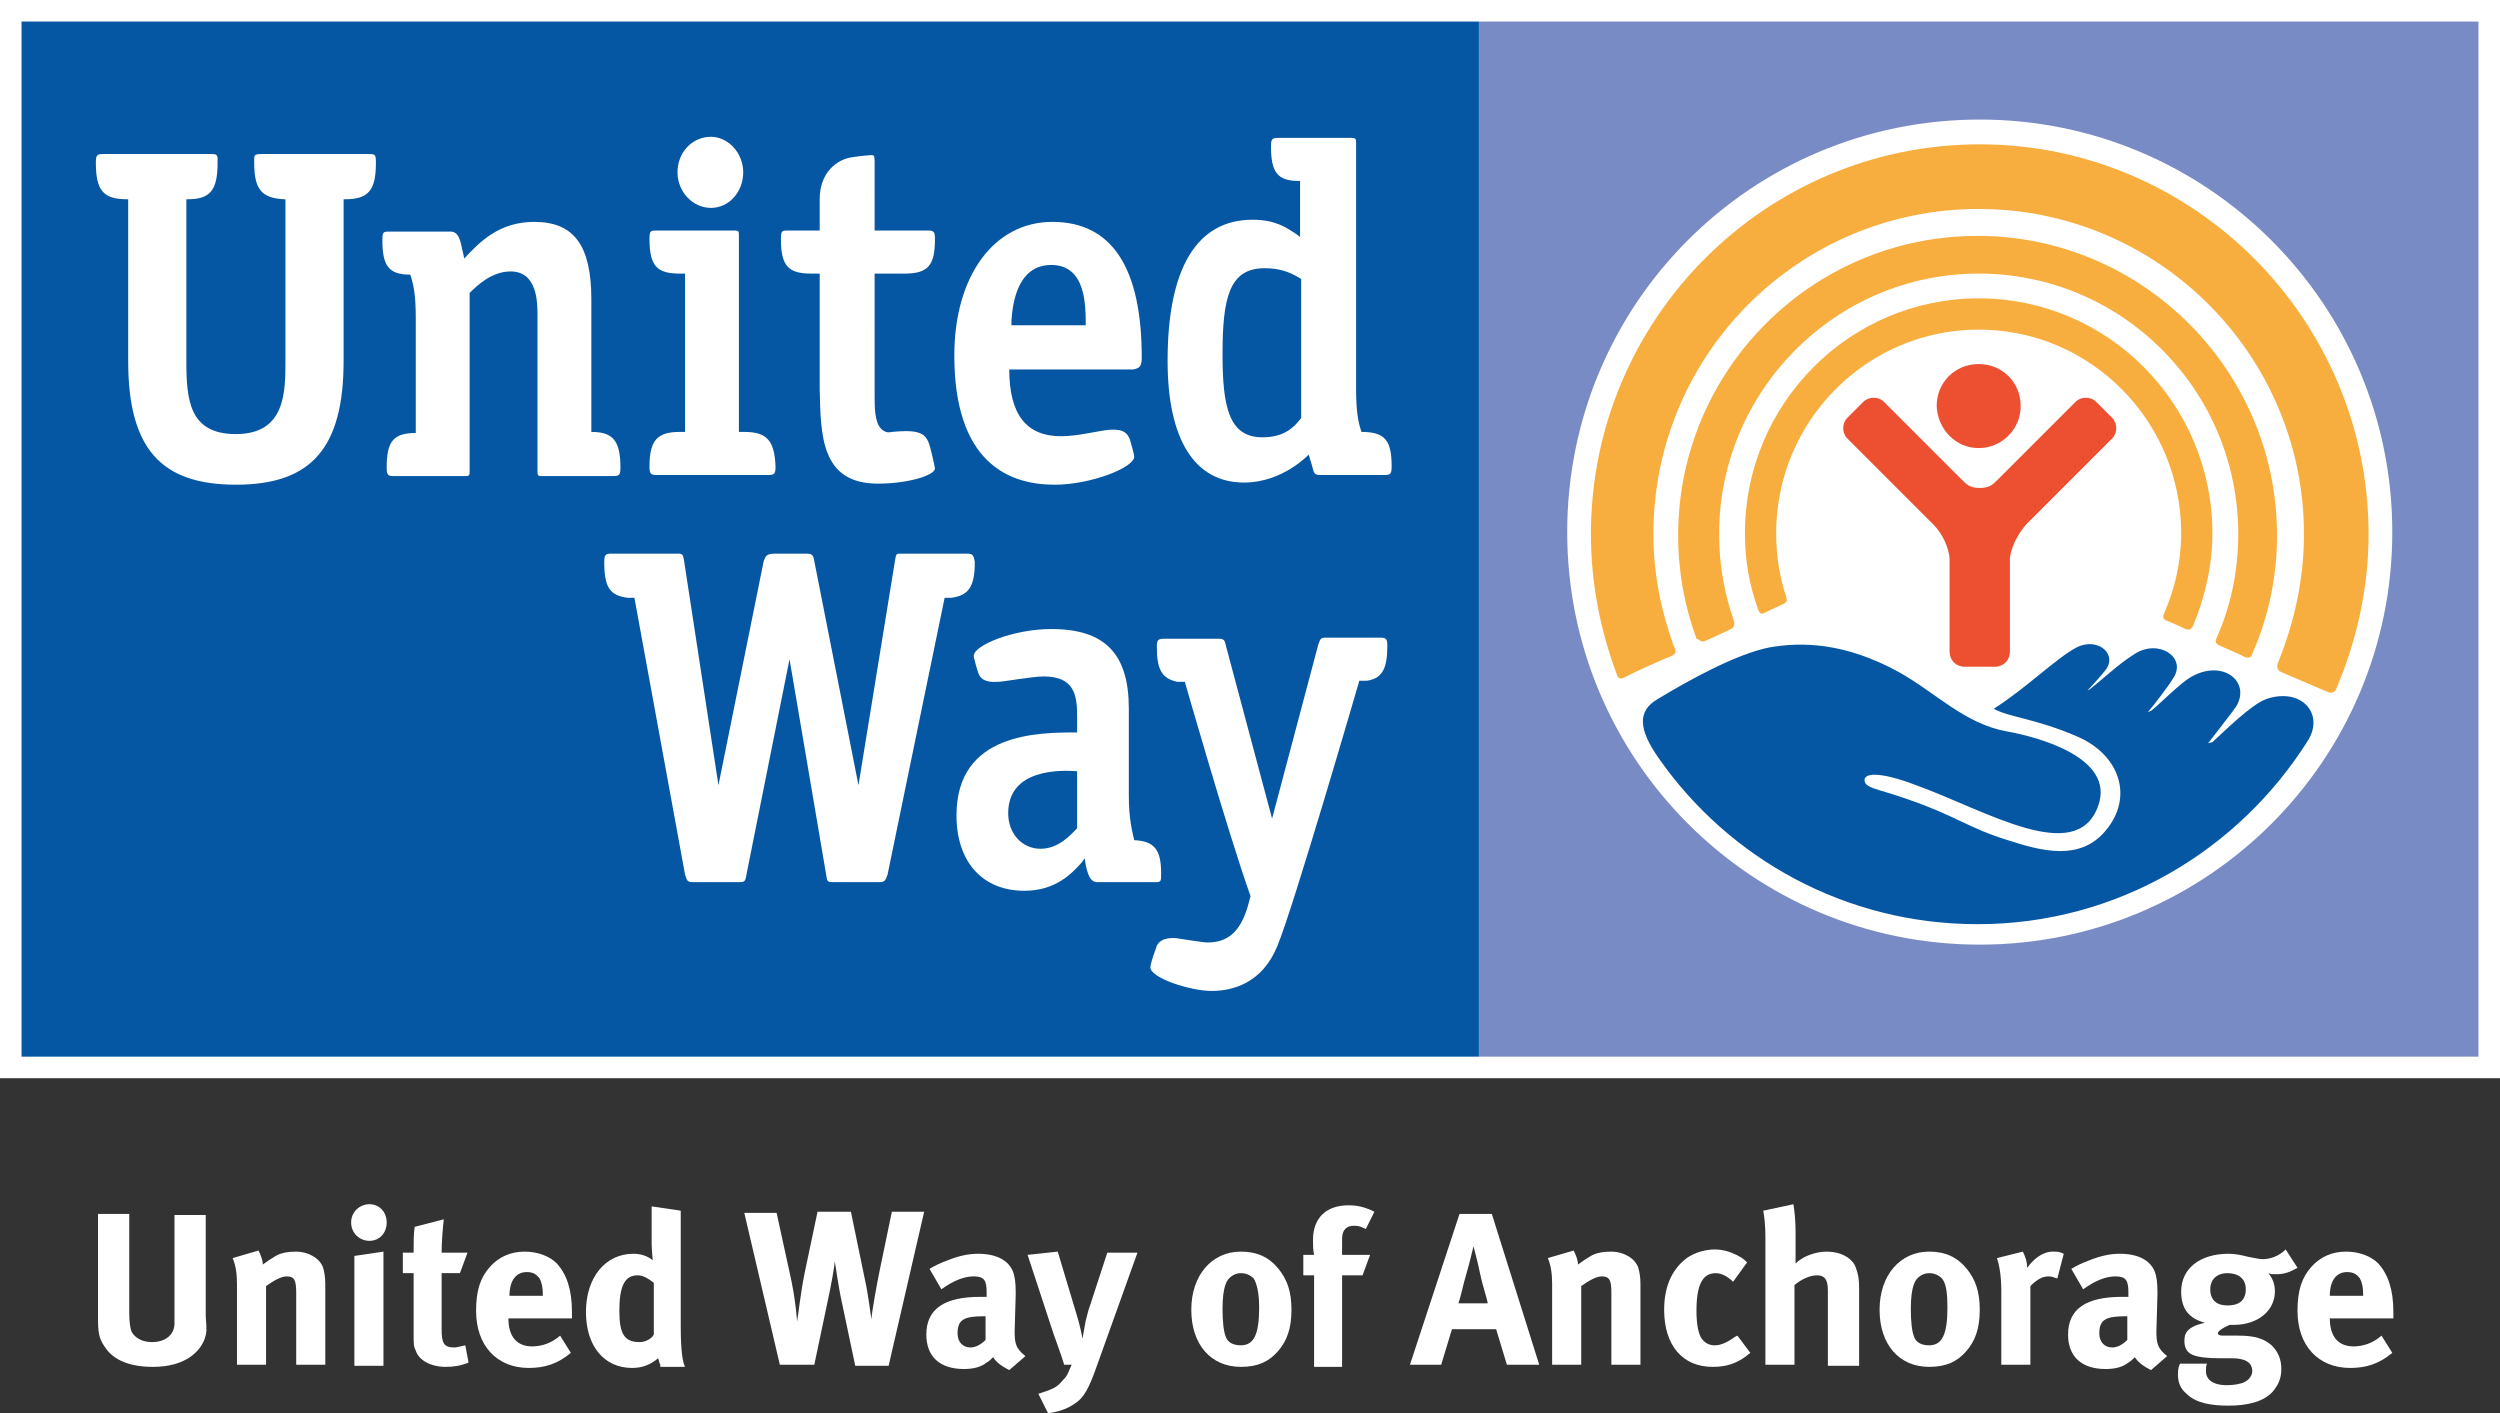 <?xml version="1.0" encoding="utf-8"?>
<!-- Generator: Adobe Illustrator 17.1.0, SVG Export Plug-In . SVG Version: 6.00 Build 0)  -->
<!DOCTYPE svg PUBLIC "-//W3C//DTD SVG 1.1//EN" "http://www.w3.org/Graphics/SVG/1.1/DTD/svg11.dtd">
<svg version="1.1" id="Layer_1" xmlns="http://www.w3.org/2000/svg" xmlns:xlink="http://www.w3.org/1999/xlink" x="0px" y="0px"
	 viewBox="0 0 232.1 131.2" enable-background="new 0 0 232.1 131.2" xml:space="preserve">
<rect x="0" y="0" width="232.1" height="131.2" fill="#333333" stroke="none"/>
<g id="XMLID_9692_">
	<g id="XMLID_9693_">
		<path id="XMLID_9724_" fill="#FFFFFF" d="M0,0v100.1h232.1V0H0z"/>
		<g id="XMLID_9694_">
			<rect id="XMLID_9723_" x="137.3" y="2" fill="#798BC4" width="92.8" height="96.1"/>
			<path id="XMLID_9722_" fill="#FFFFFF" d="M222.1,49.4c0,21.2-17.2,38.3-38.3,38.3c-21.2,0-38.3-17.2-38.3-38.3
				c0-21.2,17.1-38.3,38.3-38.3C204.9,11.1,222.1,28.2,222.1,49.4z"/>
			<g id="XMLID_9713_">
				<g id="XMLID_9718_">
					<path id="XMLID_9721_" fill="#F8AE3F" d="M163.8,56.9c0.4-0.2,1.3-0.6,1.7-0.8c0.5-0.2,0.4-0.4,0.3-0.8
						c-0.6-1.8-0.9-3.8-0.9-5.8c0-10.4,8.4-18.9,18.8-18.9c10.4,0,18.8,8.5,18.8,18.9c0,2.7-0.6,5.2-1.6,7.5
						c-0.1,0.2-0.1,0.5,0.2,0.6c0.3,0.1,1.4,0.6,1.8,0.8c0.3,0.1,0.5,0.1,0.7-0.3c1.1-2.6,1.8-5.6,1.8-8.6c0-12-9.7-21.8-21.7-21.8
						c-12,0-21.7,9.8-21.7,21.8c0,2.5,0.4,4.8,1.2,7C163.3,56.9,163.5,57.1,163.8,56.9z"/>
					<path id="XMLID_9720_" fill="#F8AE3F" d="M158.3,59.5c0.5-0.2,2-0.9,2.4-1.1c0.4-0.2,0.3-0.5,0.3-0.7c-0.9-2.5-1.4-5.3-1.4-8.1
						c0-13.3,10.8-24.2,24.1-24.2c13.3,0,24.1,10.8,24.1,24.2c0,3.4-0.7,6.7-2,9.6c-0.1,0.2-0.2,0.5,0.2,0.7
						c0.4,0.2,2.1,0.9,2.4,1.1c0.3,0.1,0.6,0.1,0.7-0.3c1.5-3.4,2.3-7.1,2.3-11c0-15.3-12.5-27.8-27.8-27.8
						c-15.4,0-27.8,12.5-27.8,27.8c0,3.4,0.6,6.6,1.7,9.6C157.7,59.3,157.9,59.7,158.3,59.5z"/>
					<path id="XMLID_9719_" fill="#F8AE3F" d="M150.8,62.9c0.5-0.3,3.8-1.8,4.4-2c0.6-0.3,0.3-0.7,0.2-0.9
						c-1.2-3.3-1.9-6.8-1.9-10.4c0-16.7,13.5-30.2,30.2-30.2c16.6,0,30.2,13.5,30.2,30.2c0,4.2-0.9,8.2-2.4,11.9
						c-0.1,0.2-0.2,0.7,0.3,0.9c0.5,0.2,3.7,1.6,4.2,1.8c0.4,0.2,0.8,0.2,1-0.5c1.8-4.3,2.9-9.1,2.9-14.1
						c0-19.9-16.2-36.2-36.1-36.2c-19.9,0-36.1,16.2-36.1,36.2c0,4.6,0.9,9,2.4,13C150.1,62.7,150.3,63.2,150.8,62.9z"/>
				</g>
				<g id="XMLID_9715_">
					<path id="XMLID_9717_" fill="#ED5030" d="M183.7,41.6c2.1,0,3.9-1.7,3.9-3.9c0-2.2-1.7-3.9-3.9-3.9c-2.2,0-3.9,1.7-3.9,3.9
						C179.9,39.9,181.6,41.6,183.7,41.6z"/>
					<path id="XMLID_9716_" fill="#ED5030" d="M185.2,61.9c0.8,0,1.4-0.6,1.4-1.4v-8.5c0-1.1,0.8-2.5,1.5-3.3l8-8
						c0.5-0.5,0.5-1.4,0-1.9l-1.5-1.5c-0.5-0.5-1.4-0.5-1.9,0l-7.2,7.2c-0.5,0.5-0.8,0.8-1.7,0.8c-0.9,0-1.2-0.3-1.7-0.8l-7.2-7.2
						c-0.5-0.5-1.4-0.5-1.9,0l-1.5,1.5c-0.5,0.5-0.5,1.4,0,1.9l8,8c0.8,0.8,1.5,2.2,1.5,3.3v8.5c0,0.8,0.6,1.4,1.4,1.4H185.2z"/>
				</g>
				<path id="XMLID_9714_" fill="#0657A3" d="M210.4,64.9c-1.4,0.5-3.9,3-5,4L205,69c0.4-0.5,2.1-2.7,2.6-3.4
					c1.4-2.3-1.2-4.4-4.1-2.8c-1.1,0.6-2.9,2.5-3.8,3.2l-0.3,0.1c0.4-0.4,2-2.5,2.4-3.2c1.2-1.9-1.4-3.6-3.6-2.2
					c-1.6,1-2.9,2.3-4.2,3.3l-0.2,0.1c0.4-0.4,1.3-1.4,1.6-1.8c1.3-1.5-0.6-3.2-2.6-2.2c-1.9,1-4.7,3.8-7.7,5.7
					c1.4,0.8,3.9,0.9,7.8,2.6c3.9,1.7,5.2,5.6,2.6,8.7c-2.4,2.9-6,1.9-9.1,0.9c-3.6-1.1-4.9-2.3-9.3-3.8c-2.8-1-4-1-4-1.8
					c0.1-0.9,2.5-0.4,4.8,0.5c6.4,2.3,14.9,7.6,16.9,1.9c1.6-4.5-5.7-6.4-8.5-6.9c-3.9-0.7-6.6-3.6-10-5.5c-5.1-2.8-9.1-2.8-12-2.3
					c-3.1,0.6-7.6,3.1-10.4,4.8c-1.9,1.1-1.8,2.8,0.1,5.5c6.5,9.3,17.3,15.4,29.6,15.4c13,0,24.3-6.9,30.7-17.1
					C215.8,66.2,213.6,63.8,210.4,64.9z"/>
			</g>
			<rect id="XMLID_9712_" x="2" y="2" fill="#0657A3" width="135.3" height="96.1"/>
			<g id="XMLID_9695_">
				<path id="XMLID_9711_" fill="#FFFFFF" d="M106.8,89.8c0,1,3.7,2.2,5.7,2.2c1.9,0,4.7-0.7,6.1-4.2c1.5-3.6,7.6-24.6,7.6-24.6
					l0.7,0c1.4-0.2,1.9-1.1,1.9-3.2c0-0.7-0.1-0.8-0.7-0.8h-5c-0.5,0-0.5,0.1-0.7,0.6L118.1,76c0,0-4.3-16.1-4.3-16.1
					c-0.1-0.5-0.2-0.6-0.7-0.6h-5c-0.6,0-0.7,0.1-0.7,0.8c0,2.1,0.5,2.9,1.9,3.2l0.7,0c0,0,4,14,6.1,19.9c0,0-0.3,1.1-0.3,1.1
					c-0.7,2.2-1.8,3.2-3.7,3.2c-0.4,0-2.9-0.4-2.9-0.4c-1.4-0.1-1.8,0.5-1.9,1C107,88.9,106.8,89.6,106.8,89.8z"/>
				<path id="XMLID_9710_" fill="#FFFFFF" d="M89.7,51.4h-6c-0.5,0-0.5,0-0.6,0.6l-3.4,20.9l-4.1-20.8c-0.1-0.6-0.2-0.7-0.8-0.7
					h-2.7c-1,0-1,0.2-1.2,0.7l-4.2,20.8L63.5,52c-0.1-0.5-0.1-0.6-0.6-0.6h-6.1c-0.6,0-0.7,0.1-0.7,0.8c0,2.3,0.5,3.1,2.2,3.3l0.6,0
					l4.7,25.7c0.2,0.6,0.2,0.7,0.8,0.7h4.1c0.6,0,0.7,0,0.8-0.7l4-20l3.4,20c0.1,0.7,0.1,0.7,0.8,0.7h4.1c0.5,0,0.6-0.1,0.8-0.7
					l5.3-25.7l0.6,0c1.6-0.2,2.2-1,2.2-3.3C90.4,51.5,90.3,51.4,89.7,51.4z"/>
				<path id="XMLID_9707_" fill="#FFFFFF" d="M105.3,78c-0.2-0.9-0.5-2-0.5-4.1v-8.1c0-5.1-2.2-7.4-7.2-7.4c-3.5,0-7.2,1.5-7.2,2.5
					c0,0.1,0.2,0.9,0.4,1.5c0.1,0.3,0.3,1,1.8,0.9c0.6,0,3.2-0.5,4.3-0.5c2.8,0,3.1,1.7,3.1,3.6V68c-3.6,0-11.2,0-11.2,7.7
					c0,4.3,2.4,7,6.3,7c2.9,0,4.4-1.6,5.3-2.6l0.3-0.4l0.1,0.6c0.2,0.9,0.4,1.6,1.1,1.6h5.2c0.7,0,0.7,0,0.7-0.8
					C107.8,78.9,107.2,78.1,105.3,78z M100,76.9c-0.6,0.6-1.7,1.9-3.4,1.9c-1.7,0-3-1.4-3-3.3c0-4.2,5-4,6.4-3.9V76.9z"/>
				<path id="XMLID_9706_" fill="#FFFFFF" d="M69.1,40.1l-0.5,0V21.9c0-0.4,0-0.5-0.4-0.5h-7.2c-0.6,0-0.7,0-0.7,0.8
					c0,2.5,0.7,3.2,2.8,3.2h0.5v14.7l-0.5,0c-2.1,0-2.8,0.8-2.8,3.2c0,0.7,0.1,0.8,0.7,0.8h10.3c0.6,0,0.7-0.1,0.7-0.8
					C71.9,40.9,71.2,40.1,69.1,40.1z"/>
				<path id="XMLID_9705_" fill="#FFFFFF" d="M66,12.7c-1.7,0-3.1,1.4-3.1,3.3c0,1.8,1.4,3.3,3.1,3.3c1.7,0,3-1.5,3-3.3
					C69,14.2,67.6,12.7,66,12.7z"/>
				<path id="XMLID_9704_" fill="#FFFFFF" d="M31.8,18.5H32c2.2,0,2.9-0.8,2.9-3.4c0-0.8-0.1-0.8-0.7-0.8h-9.9
					c-0.6,0-0.7,0.1-0.7,0.4l0,0.4c0,2.5,0.7,3.3,2.8,3.4h0.1v15c0,2.9,0,6.8-4.6,6.8c-4.3,0-4.6-3.1-4.6-6.8v-15h0.1
					c2.1,0,2.8-0.8,2.8-3.4c0,0,0-0.5,0-0.5c-0.1-0.3-0.2-0.3-0.7-0.3H9.6c-0.6,0-0.7,0.1-0.7,0.8c0,2.6,0.7,3.4,2.9,3.4h0.1v15
					c0,8.1,3,11.5,10,11.5s10-3.4,10-11.5V18.5z"/>
				<path id="XMLID_9703_" fill="#FFFFFF" d="M54.9,40.1V27.8c0-5-1.6-7.2-5.3-7.2c-3.3,0-5.1,1.9-6.5,3.4c-0.1-0.5-0.2-0.9-0.2-0.9
					c-0.2-1-0.4-1.6-1.1-1.6h-5.6c-0.6,0-0.7,0-0.7,0.8c0,2.4,0.6,3.2,2.6,3.2c0.3,1,0.5,1.8,0.5,4.1v10.6c-2.1,0-2.7,0.8-2.7,3.2
					c0,0.7,0.1,0.8,0.7,0.8h6.6c0.4,0,0.4-0.1,0.4-0.5l0-16.5c0.6-0.6,2-2,3.8-2c2.5,0,2.5,2.9,2.5,4.1v14.4c0,0.4,0,0.5,0.4,0.5
					h6.6c0.6,0,0.7-0.1,0.7-0.8C57.6,40.9,56.9,40.1,54.9,40.1z"/>
				<path id="XMLID_9702_" fill="#FFFFFF" d="M81.5,44.9c2.9,0,5.3-0.8,5.3-1.4c0-0.1-0.2-1-0.3-1.4c-0.4-1.7-0.6-2.3-3.7-2
					c-0.4,0.1-0.7,0-1-0.3c-0.6-0.6-0.6-2-0.6-3V25.4H84c2.2,0,2.8-0.8,2.8-3.2c0-0.7-0.1-0.8-0.7-0.8h-4.9V15
					c0-0.6-0.1-0.6-0.3-0.6c-0.2,0-1.2,0.1-1.8,0.2c-1.4,0.2-3,1.4-3,3.9v2.9h-2.9c-0.6,0-0.7,0-0.7,0.8c0,2.5,0.7,3.2,2.8,3.2h0.8
					v10.7C76.2,40.4,76.2,44.9,81.5,44.9z"/>
				<path id="XMLID_9699_" fill="#FFFFFF" d="M106,33.2c0-8.4-2.8-12.6-8.3-12.6c-5.4,0-9.1,5-9.1,12.4c0,9.9,5,12,9.3,12
					c3.4,0,7.4-1.6,7.4-2.6c0-0.2-0.2-0.9-0.4-1.6c-0.2-0.5-0.5-1-1.9-0.9c-1.1,0.1-2.9,0.6-4.5,0.6c-3.2,0-4.8-2-4.8-6.2h11.5
					C105.8,34.2,106,34,106,33.2z M93.9,30.2l0-0.4c0.1-1.5,0.5-5.2,3.7-5.2c3.2,0,3.2,3.7,3.2,5.6H93.9z"/>
				<path id="XMLID_9696_" fill="#FFFFFF" d="M126.4,40.1c-0.3-0.9-0.5-1.8-0.5-4.1V13.3c0-0.4,0-0.5-0.5-0.5h-6.7
					c-0.6,0-0.7,0.1-0.7,0.8c0,2.4,0.6,3.2,2.6,3.2l0.1,0v5.2l-0.4-0.3c-0.8-0.5-1.8-1.3-4-1.3c-5.2,0-7.9,4.5-7.9,13.1
					c0,7.3,2.5,11.3,7.1,11.3c3.6,0,6-2.6,6-2.6l0.3,1c0.2,0.8,0.2,0.9,0.9,0.9h5.8c0.6,0,0.7-0.1,0.7-0.8
					C129.2,40.9,128.6,40.1,126.4,40.1z M117.2,40.6c-3.1,0-3.7-2.8-3.7-7.7c0-5.2,0.6-8,3.9-8c1.3,0,2.3,0.3,3.4,1v12.9
					C120.2,39.6,119.3,40.6,117.2,40.6z"/>
			</g>
		</g>
	</g>
</g>
<g id="XMLID_9640_">
	<path id="XMLID_9689_" fill="#FFFFFF" d="M19,124.3c-0.4,1.1-1.7,2.6-4.8,2.6c-2.1,0-3.7-0.6-4.5-1.9c-0.5-0.7-0.6-1.3-0.6-2.6
		v-9.7H12v9.2c0,0.9,0.1,1.4,0.2,1.7c0.3,0.6,1,1,1.9,1c1.2,0,2-0.6,2.1-1.6c0-0.3,0-0.5,0-1.2v-9h2.9v9.4
		C19.2,123.5,19.2,123.7,19,124.3z"/>
	<path id="XMLID_9687_" fill="#FFFFFF" d="M27.5,126.7V120c0-1.2-0.2-1.5-0.9-1.5c-0.5,0-1.2,0.4-1.9,0.9v7.3H22v-7.5
		c0-0.9-0.1-1.7-0.4-2.4l2.4-0.7c0.2,0.4,0.4,0.9,0.4,1.3c0.4-0.3,0.7-0.5,1.2-0.8c0.5-0.3,1.2-0.4,1.9-0.4c1.1,0,2.2,0.6,2.5,1.5
		c0.1,0.4,0.2,0.8,0.2,1.5v7.5H27.5z"/>
	<path id="XMLID_9684_" fill="#FFFFFF" d="M34.3,115.2c-0.9,0-1.7-0.7-1.7-1.7s0.8-1.7,1.7-1.7c0.9,0,1.6,0.7,1.6,1.7
		S35.2,115.2,34.3,115.2z M32.9,126.7v-10.1l2.7-0.4v10.6H32.9z"/>
	<path id="XMLID_9682_" fill="#FFFFFF" d="M41.4,126.9c-1.4,0-2.5-0.6-2.8-1.5c-0.2-0.4-0.2-0.6-0.2-1.6v-5.6h-1v-1.9h1
		c0-1,0-1.7,0.1-2.4l2.7-0.7c-0.1,0.9-0.2,2.1-0.2,3.1h2.4l-0.7,1.9h-1.7v5.2c0,1.3,0.2,1.7,1.2,1.7c0.2,0,0.5-0.1,1-0.2l0.3,1.6
		C42.8,126.8,42.1,126.9,41.4,126.9z"/>
	<path id="XMLID_9679_" fill="#FFFFFF" d="M47.2,122.4L47.2,122.4c0,1.7,0.8,2.6,2.2,2.6c0.9,0,1.8-0.3,2.6-1l1,1.6
		c-1.2,1-2.4,1.4-3.9,1.4c-3,0-4.9-2.1-4.9-5.3c0-1.9,0.4-3.1,1.3-4.1c0.8-0.9,1.9-1.4,3.2-1.4c1.2,0,2.3,0.4,3,1.1
		c0.9,1,1.4,2.4,1.4,4.5v0.6H47.2z M50.4,120.3c0-0.8-0.1-1.2-0.3-1.6c-0.3-0.4-0.6-0.6-1.2-0.6c-1,0-1.6,0.8-1.6,2.2v0h3.1V120.3z"
		/>
	<path id="XMLID_9676_" fill="#FFFFFF" d="M61.3,126.7c-0.1-0.2-0.1-0.3-0.2-0.6c-0.7,0.6-1.5,0.9-2.4,0.9c-2.6,0-4.3-2-4.3-5.2
		c0-3.2,1.8-5.4,4.4-5.4c0.7,0,1.3,0.2,1.8,0.6c0-0.2-0.1-0.9-0.1-1.5v-3.5l2.7,0.4v10.7c0,2.5,0.2,3.4,0.4,3.8H61.3z M60.7,119.1
		c-0.5-0.4-1-0.7-1.5-0.7c-1.2,0-1.7,1-1.7,3.3c0,2.2,0.5,2.9,1.9,2.9c0.5,0,1.1-0.3,1.3-0.7V119.1z"/>
	<path id="XMLID_9674_" fill="#FFFFFF" d="M82.5,126.8h-3.1l-1.2-5.7c-0.4-1.8-0.6-3.5-0.7-4c0,0.3-0.3,2.1-0.7,3.9l-1.2,5.7h-3.2
		l-3.3-14.1h3l1.2,5.5c0.6,2.6,0.7,4.6,0.7,4.6c0.1-0.5,0.3-2.5,0.7-4.5l1.2-5.7h3.1l1.3,6.3c0.3,1.3,0.6,3.7,0.6,3.7
		c0-0.4,0.5-3.3,0.8-4.7l1.1-5.3h3L82.5,126.8z"/>
	<path id="XMLID_9671_" fill="#FFFFFF" d="M93.7,127.2c-0.6-0.3-1.2-0.7-1.5-1.2c-0.2,0.2-0.4,0.4-0.6,0.5c-0.5,0.4-1.2,0.6-2.1,0.6
		c-2.3,0-3.5-1.2-3.5-3.2c0-2.4,1.7-3.5,5-3.5c0.2,0,0.4,0,0.6,0v-0.4c0-1.1-0.2-1.5-1.2-1.5c-0.9,0-1.9,0.4-3,1.2l-1.1-1.9
		c0.5-0.3,0.9-0.5,1.7-0.8c1-0.4,1.9-0.6,2.8-0.6c1.7,0,2.9,0.6,3.3,1.8c0.1,0.4,0.2,0.7,0.2,1.9l-0.1,3.5c0,1.1,0.1,1.6,1,2.3
		L93.7,127.2z M91.4,122.2c-1.9,0-2.5,0.3-2.5,1.6c0,0.8,0.5,1.3,1.2,1.3c0.5,0,1-0.3,1.4-0.7l0-2.2H91.4z"/>
	<path id="XMLID_9669_" fill="#FFFFFF" d="M101.8,126.9c-0.7,2-1.2,2.9-2,3.4c-0.7,0.5-1.6,0.8-2.5,0.9l-0.9-1.8
		c0.6-0.2,1.3-0.4,1.7-0.7c0.3-0.2,0.5-0.5,0.8-0.8c0.3-0.4,0.3-0.6,0.6-1.2h-0.7c-0.3-1-0.9-2.6-1-2.9l-2.4-7.3l2.8-0.3l1.8,6
		c0.2,0.6,0.5,2,0.5,2.1c0-0.1,0.2-1.1,0.3-1.7c0.1-0.3,0.2-0.9,0.4-1.4l1.6-4.9h2.8L101.8,126.9z"/>
	<path id="XMLID_9666_" fill="#FFFFFF" d="M118.6,125.5c-0.8,0.9-1.8,1.4-3.4,1.4c-2.8,0-4.6-2.1-4.6-5.3c0-3.2,1.9-5.4,4.6-5.4
		c1.5,0,2.6,0.5,3.5,1.6c0.8,1,1.2,2.1,1.2,3.8C119.9,123.3,119.5,124.5,118.6,125.5z M116.4,118.7c-0.3-0.3-0.7-0.5-1.2-0.5
		c-0.6,0-1.2,0.4-1.4,1c-0.2,0.5-0.3,1.3-0.3,2.3c0,1.2,0.1,2.1,0.3,2.6c0.2,0.6,0.8,0.8,1.4,0.8c1.2,0,1.7-1,1.7-3.5
		C116.9,120.1,116.7,119.2,116.4,118.7z"/>
	<path id="XMLID_9664_" fill="#FFFFFF" d="M126.8,114.1c-0.6-0.3-0.8-0.3-1.1-0.3c-0.7,0-1.1,0.4-1.1,1.2v1.5h2.6l-0.7,1.9h-1.9v8.5
		H122v-8.5H121v-1.9h1c-0.1-0.4-0.1-0.9-0.1-1.4c0-2,1.2-3.2,3.3-3.2c0.9,0,1.6,0.2,2.4,0.6L126.8,114.1z"/>
	<path id="XMLID_9661_" fill="#FFFFFF" d="M139.9,126.7l-1-3.3h-4.1l-1,3.3h-2.9l4.6-14h3l4.4,14H139.9z M137.4,118.2
		c-0.1-0.6-0.6-2.5-0.6-2.5s-0.4,1.7-0.7,2.7c-0.3,1-0.4,1.7-0.7,2.6h2.7C138.2,121,137.7,119.6,137.4,118.2z"/>
	<path id="XMLID_9659_" fill="#FFFFFF" d="M149.6,126.7V120c0-1.2-0.2-1.5-0.9-1.5c-0.5,0-1.2,0.4-1.9,0.9v7.3h-2.7v-7.5
		c0-0.9-0.1-1.7-0.4-2.4l2.4-0.7c0.2,0.4,0.4,0.9,0.4,1.3c0.4-0.3,0.7-0.5,1.2-0.8c0.5-0.3,1.2-0.4,1.9-0.4c1.1,0,2.2,0.6,2.5,1.5
		c0.1,0.4,0.2,0.8,0.2,1.5v7.5H149.6z"/>
	<path id="XMLID_9657_" fill="#FFFFFF" d="M161.5,126.3c-0.7,0.4-1.5,0.6-2.5,0.6c-2.8,0-4.5-2-4.5-5.3c0-2.4,0.9-3.9,2.1-4.8
		c0.7-0.5,1.7-0.8,2.6-0.8c0.7,0,1.4,0.2,2,0.5c0.4,0.2,0.6,0.3,1,0.7l-1.3,1.8c-0.5-0.5-1.1-0.8-1.6-0.8c-1.2,0-1.8,1-1.8,3.5
		c0,1.3,0.2,2.2,0.5,2.6c0.3,0.4,0.7,0.6,1.2,0.6c0.6,0,1.2-0.3,1.9-0.8l0.2-0.1l1.2,1.6C162.1,125.9,161.9,126.1,161.5,126.3z"/>
	<path id="XMLID_9655_" fill="#FFFFFF" d="M169.7,126.7v-6.9c0-1-0.3-1.4-1-1.4c-0.7,0-1.5,0.4-2.1,0.9v7.4h-2.7v-11.9
		c0-1-0.1-1.9-0.2-2.4l2.8-0.6c0.1,0.6,0.2,1.5,0.2,2.5v2.1c0,0.3,0,0.7,0,0.9c0.7-0.7,1.9-1.1,2.9-1.1c1.3,0,2.4,0.6,2.7,1.5
		c0.2,0.6,0.3,0.9,0.3,1.9v7.2H169.7z"/>
	<path id="XMLID_9652_" fill="#FFFFFF" d="M182.5,125.5c-0.8,0.9-1.8,1.4-3.4,1.4c-2.8,0-4.6-2.1-4.6-5.3c0-3.2,1.9-5.4,4.6-5.4
		c1.5,0,2.6,0.5,3.5,1.6c0.8,1,1.2,2.1,1.2,3.8C183.8,123.3,183.4,124.5,182.5,125.5z M180.3,118.7c-0.3-0.3-0.7-0.5-1.2-0.5
		c-0.6,0-1.2,0.4-1.4,1c-0.2,0.5-0.3,1.3-0.3,2.3c0,1.2,0.1,2.1,0.3,2.6c0.2,0.6,0.8,0.8,1.4,0.8c1.2,0,1.7-1,1.7-3.5
		C180.8,120.1,180.7,119.2,180.3,118.7z"/>
	<path id="XMLID_9650_" fill="#FFFFFF" d="M191,118.7c-0.3-0.1-0.5-0.2-0.8-0.2c-0.6,0-1.1,0.3-1.7,0.9v7.3h-2.7v-6.9
		c0-1.4-0.2-2.4-0.4-3l2.4-0.6c0.2,0.4,0.4,0.9,0.4,1.5c0.6-0.8,1.4-1.5,2.4-1.5c0.4,0,0.6,0,1,0.2L191,118.7z"/>
	<path id="XMLID_9647_" fill="#FFFFFF" d="M199.7,127.2c-0.6-0.3-1.2-0.7-1.5-1.2c-0.2,0.2-0.4,0.4-0.6,0.5
		c-0.5,0.4-1.2,0.6-2.1,0.6c-2.3,0-3.5-1.2-3.5-3.2c0-2.4,1.7-3.5,5-3.5c0.2,0,0.4,0,0.6,0v-0.4c0-1.1-0.2-1.5-1.2-1.5
		c-0.9,0-1.9,0.4-3,1.2l-1.1-1.9c0.5-0.3,0.9-0.5,1.7-0.8c1-0.4,1.9-0.6,2.8-0.6c1.7,0,2.9,0.6,3.3,1.8c0.1,0.4,0.2,0.7,0.2,1.9
		l-0.1,3.5c0,1.1,0.1,1.6,1,2.3L199.7,127.2z M197.4,122.2c-1.9,0-2.5,0.3-2.5,1.6c0,0.8,0.5,1.3,1.2,1.3c0.5,0,1-0.3,1.4-0.7l0-2.2
		H197.4z"/>
	<path id="XMLID_9644_" fill="#FFFFFF" d="M211.3,118.3c-0.3,0-0.5,0-0.7-0.1c0.4,0.5,0.6,1,0.6,1.7c0,1.8-1.6,3.1-3.8,3.1
		c-0.1,0-0.2,0-0.4,0c-0.7,0.3-1.1,0.6-1.1,0.8c0,0.1,0.2,0.2,0.4,0.2l1.5,0c1.6,0,2.4,0.3,3.1,0.9c0.6,0.6,0.9,1.3,0.9,2.2
		c0,0.9-0.3,1.5-0.8,2.1c-0.9,1-2.5,1.3-4.1,1.3c-1.5,0-3-0.2-3.9-1.1c-0.6-0.5-0.8-1.1-0.8-1.8c0-0.6,0.1-0.8,0.2-1h2.5
		c-0.1,0.2-0.1,0.4-0.1,0.7c0,0.8,0.7,1.3,1.9,1.3c0.7,0,1.3-0.1,1.7-0.3c0.4-0.2,0.7-0.6,0.7-1c0-0.9-0.8-1.2-1.9-1.2l-1.1,0
		c-1.2,0-2-0.1-2.5-0.3c-0.5-0.2-0.8-0.6-0.8-1.3c0-0.7,0.2-1.3,1.9-1.7c-1.5-0.4-2.2-1.3-2.2-2.9c0-2.1,1.7-3.5,4.4-3.5
		c0.6,0,1.1,0.1,1.9,0.3c0.6,0.1,0.9,0.2,1.3,0.2c0.7,0,1.5-0.3,2.1-0.9l1.1,1.7C212.6,118.1,212.1,118.3,211.3,118.3z M206.8,118.2
		c-1,0-1.6,0.6-1.6,1.5c0,1,0.6,1.5,1.6,1.5c1.1,0,1.7-0.5,1.7-1.5C208.5,118.7,207.8,118.2,206.8,118.2z"/>
	<path id="XMLID_9641_" fill="#FFFFFF" d="M216.3,122.4L216.3,122.4c0,1.7,0.8,2.6,2.2,2.6c0.9,0,1.8-0.3,2.6-1l1,1.6
		c-1.2,1-2.4,1.4-3.9,1.4c-3,0-4.9-2.1-4.9-5.3c0-1.9,0.4-3.1,1.3-4.1c0.8-0.9,1.9-1.4,3.2-1.4c1.2,0,2.3,0.4,3,1.1
		c0.9,1,1.4,2.4,1.4,4.5v0.6H216.3z M219.4,120.3c0-0.8-0.1-1.2-0.3-1.6c-0.3-0.4-0.6-0.6-1.2-0.6c-1,0-1.6,0.8-1.6,2.2v0h3.1V120.3
		z"/>
</g>
</svg>
